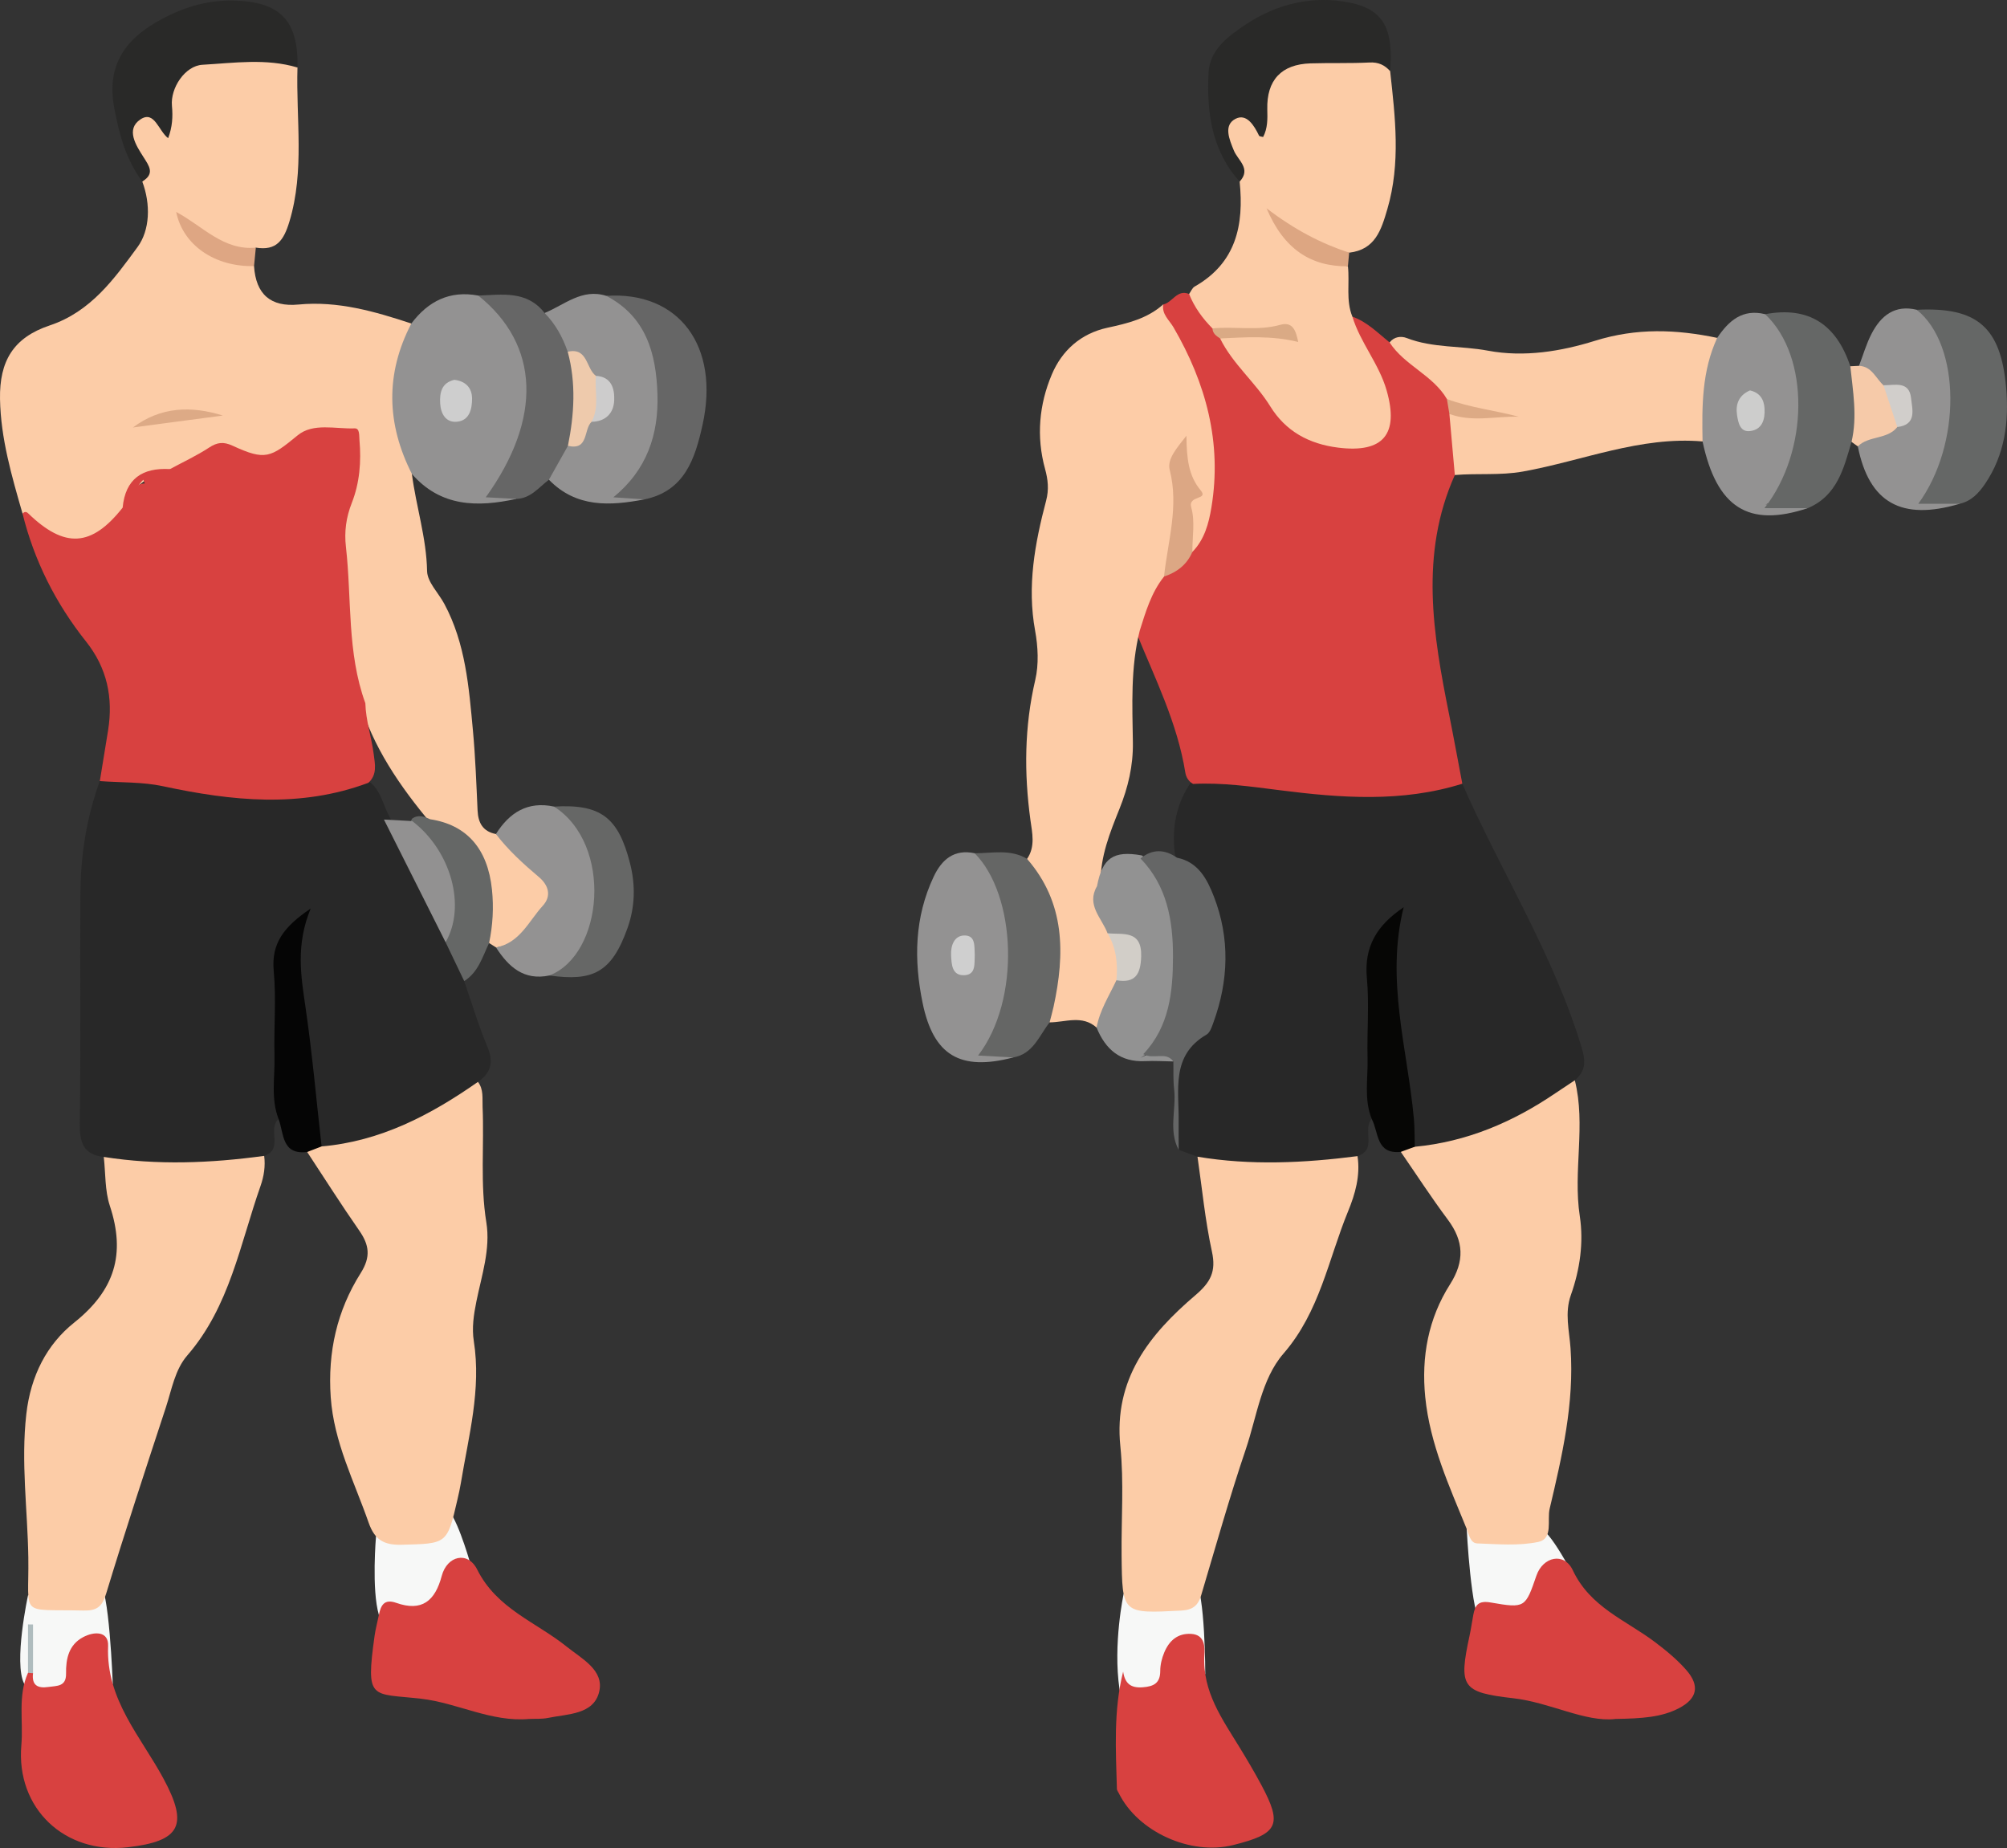 <?xml version="1.0" encoding="UTF-8"?>
<svg id="Layer_1" xmlns="http://www.w3.org/2000/svg" viewBox="0 0 1002.65 923.23">
  <rect x="0" y="0" width="1002.65" height="923.23" fill="#333333" stroke="none"/>
  <defs>
    <style>
      .cls-1 {
        fill: #656666;
      }

      .cls-2 {
        fill: #cdcccc;
      }

      .cls-3 {
        fill: #060605;
      }

      .cls-4 {
        fill: #656665;
      }

      .cls-5 {
        fill: #d1cecb;
      }

      .cls-6 {
        fill: #dda682;
      }

      .cls-7 {
        fill: #f7f8f7;
      }

      .cls-8 {
        fill: #ddaa85;
      }

      .cls-9 {
        fill: #fdcca7;
      }

      .cls-10 {
        fill: #eecaac;
      }

      .cls-11 {
        fill: #f6caa9;
      }

      .cls-12 {
        fill: #cecece;
      }

      .cls-13 {
        fill: #282828;
      }

      .cls-14 {
        fill: #cdcdcc;
      }

      .cls-15 {
        fill: #dea683;
      }

      .cls-16 {
        fill: #292928;
      }

      .cls-17 {
        fill: #fccca7;
      }

      .cls-18 {
        fill: #929292;
      }

      .cls-19 {
        fill: #666;
      }

      .cls-20 {
        fill: #656766;
      }

      .cls-21 {
        fill: #afbcbe;
      }

      .cls-22 {
        fill: #666766;
      }

      .cls-23 {
        fill: #ddaa86;
      }

      .cls-24 {
        fill: #939292;
      }

      .cls-25 {
        fill: #929191;
      }

      .cls-26 {
        fill: #d84140;
      }

      .cls-27 {
        fill: #d2cec8;
      }

      .cls-28 {
        fill: #dca784;
      }

      .cls-29 {
        fill: #cfcfcf;
      }

      .cls-30 {
        fill: #daaa85;
      }

      .cls-31 {
        fill: #050505;
      }
    </style>
  </defs>
  <path class="cls-7" d="M561.35,796.27s-5.43,25.13-2.06,47.66,42.83-7.62,42.83-7.62c0,0,.06-40.56-5.24-47.63s-35.53,7.59-35.53,7.59Z"/>
  <path class="cls-7" d="M732.73,763.83s2.21,43.49,7.36,47.35,49.09-18,49.09-18c0,0-13.73-27.84-19.52-29.35s-36.93,0-36.93,0Z"/>
  <path class="cls-7" d="M13.99,797.04s-7.31,33.71-1.89,44.18,44.24,0,44.24,0c0,0-1.86-49.96-6.84-49.96s-35.5,5.79-35.5,5.79Z"/>
  <path class="cls-7" d="M187.85,767.49s-2.31,26.56,1.43,39.3,34.59-2.18,34.59-2.18l10.63-25.09s-7.42-25.56-11.92-25.56-34.74,13.52-34.74,13.52Z"/>
  <path class="cls-17" d="M205.77,236.76c2.08,16.22,7.28,31.88,7.59,48.52.1,5.48,5.61,10.84,8.56,16.3,10.69,19.85,12.34,41.79,14.36,63.57,1.22,13.23,1.7,26.53,2.31,39.8.29,6.25,2.72,10.48,9.18,11.73,11.05,5.01,17.83,14.92,26.17,23.02,1.97,1.91,2.36,4.9,2.1,7.75-.87,9.55-17.83,25.1-28.22,25.87-1.16-.73-2.32-1.46-3.49-2.19-3.91-7.39-1.06-15.27-1.56-22.91-1.26-19.11-9.41-30.43-27.46-36.84-15.53-18.57-29.14-38.27-36-61.91-5.54-15.35-8.13-31.17-7.71-47.49.19-7.49-.41-14.9-1.56-22.33-1.51-9.82-1.16-19.58,2.4-29.09,2.49-6.66,3.83-13.63,3.84-20.8.01-11.5-2.74-13.96-14.09-12.65-5.26.6-10.08,2.27-13.56,6.37-6.14,7.22-14.37,9.46-22.4,6.11-11.87-4.95-21.92-3.31-31.93,3.84-2.2,1.57-5.03,2.21-7.66,3-12.09.52-20.9,5.3-23.47,18.16-14.46,21.87-33.88,22.6-51.92,1.96C5.86,237.84.37,219.07.01,199.42c-.35-19.08,6.71-30.78,24.83-36.84,20.62-6.89,32.31-23.4,43.87-39.15,6.23-8.49,6.63-21.43,2.36-32.76,2.42-5.2-1-8.81-3.24-12.9-3.03-5.54-5.99-11.4-1.37-17.54,4.84-6.43,10.35-1.72,15.56.16,1.83-25.28,9-32.3,34.02-31.74,10.92.25,22.91-4.09,32.57,5.06-.78,25.66,3.66,51.47-4.01,76.95-2.84,9.43-6.46,14.72-16.78,13.05-8.15,5.79-14.79.08-21.72-2.95-4.69-2.05-8.51-5.51-13.05-7.89,6.04,8.31,14.23,13.69,24.06,16.76,3.29,1.03,7.1.49,9.8,3.29q1.37,21.21,22.21,19.22c19.64-1.89,38.06,3.45,56.36,9.48,1.7,3.62,0,6.92-1.12,10.18-6.54,18.83-7.44,37.49,1.06,56.04,1.29,2.81,2.52,5.84.35,8.89Z"/>
  <path class="cls-13" d="M139.2,559.09c-5.82,4.78,2.64,15.17-7.22,18.37-1.97,2.06-4.42,3.39-7.17,3.87-21.51,3.72-43.11,2.64-64.7.99-3.22-.25-5.8-2.32-8.26-4.33-10.29-1.17-12.13-7.29-11.99-16.86.57-38.13.08-76.28.3-114.41.11-19.31,3.04-38.25,9.7-56.49,13.53-6.19,27.42-2.69,40.5.32,28.99,6.68,57.5,9.16,86.1-1.08,1.83-.66,3.89-.56,5.85-.27,7.65,3.77,8.54,11.96,12.09,18.43,9.69,20.86,21.53,40.66,30.77,61.75,3.02,6.67,7.01,13.03,6.73,20.77,3.78,10.88,7.05,21.98,11.52,32.57,3.27,7.72,2.01,13.2-4.67,17.79-16.05,18.68-38.18,26.04-60.79,32.25-6.06,1.67-12.68,5.28-18.71-.61-6.04-19.65-6.67-40.13-8.94-60.33-1.77-15.8-6.8-31.55-1.9-48.04-6.86,5.5-8.08,12.62-8.04,20.35.1,21.18-.09,42.37.09,63.55.03,3.84,1.27,7.85-1.29,11.41Z"/>
  <path class="cls-13" d="M730.53,391.54c19.42,44.15,45.59,85.22,59.64,131.88,2.15,7.14,1.9,11.71-3.42,16.29-3.58,7.62-10.99,10.74-17.47,14.98-15.6,10.2-32.84,16.17-51.01,19.63-4.53.86-9.33,2.21-12.98-2.33-5.67-36.75-13.29-73.36-10.14-108.86-8.56,10.33-8.64,10.33-8.62,26.57.02,20.07-.25,40.15.17,60.22.06,3.11.69,6.32-1.4,9.11-4.91,5.21,2.91,15.31-7.12,18.56-13.78,8.4-66.83,8.59-79.94.28-3.13-1.14-6.26-2.27-9.38-3.41-3.27-14.68-.64-29.55-1.34-44.32-.12-2.58,1.89-4.18,3.4-5.96,25.59-30.12,24.2-66.18-3.71-95.66-2.13-14.17.07-27.37,8.8-39.11,12.44-4.98,24.87-.53,37.01.93,29.58,3.56,58.98,7.06,88.5-.09,3.05-.74,6.23-.7,9.01,1.28Z"/>
  <path class="cls-26" d="M730.53,391.54c-30.07,9.44-60.6,7.13-91.12,3.25-14.42-1.83-28.78-3.9-43.37-3.15-2.26-1.23-3.51-3.38-3.88-5.67-3.97-24.79-15.15-47.04-24.48-69.94.19-10.82,4.93-19.8,11.39-28.08,5.7-4.63,12.59-8.04,15.78-15.29,14.95-27.7,9.45-55.5.39-83.27-2.68-8.22-6.34-16.03-11.24-23.24-2.86-4.2-5.99-8.54-2.87-14.05,4.62-.96,6.9-7.72,12.92-5.23,6.1,3.79,8.49,10.58,12.86,15.77,1.72,2.11,3.57,4.12,5.19,6.31,8.25,11.95,18.36,22.44,26.57,34.44,8.72,12.75,22.09,17.07,36.59,18.3,11.26.95,18.25-7.41,15.99-19.01-2.27-11.65-7.46-22.25-13.12-32.62-1.99-3.64-5.37-7.13-2.5-11.86,7.36,2.6,12.7,8.13,18.57,12.87,12.32,7.65,24.32,15.63,31.15,29.17.81,2.4,1.33,4.86,1.51,7.39,2.3,9.9,3.91,19.8-.06,29.68-17.65,39.51-10.89,79.6-2.84,119.73,2.3,11.48,4.39,23,6.58,34.49Z"/>
  <path class="cls-26" d="M184,391.09c-34.04,12.72-68.23,9.07-102.69,1.68-10.19-2.18-20.95-1.76-31.44-2.54,1.38-8.48,2.79-16.95,4.14-25.43,2.59-16.33-.53-31.11-11.04-44.32-15.11-19-25.86-40.28-31.72-63.91.92-.93,1.77-1.12,2.85-.08,18.23,17.63,31.64,16.81,47.18-2.89,1.59-1.71,2.77-3.69,3.71-5.81q4.94-11.14,15.32-2.47c-6.47-8.55.56-8.85,4.62-10.97,6.53-3.53,13.32-6.67,19.51-10.73,4.12-2.71,7.22-3.04,11.82-.92,16.29,7.51,18.87,5.93,32.44-5.21,7.77-6.38,18.87-3.1,28.49-3.48,2.6-.1,2.19,3.62,2.39,5.88.94,10.73.1,21.39-3.83,31.36-2.85,7.24-3.8,14.36-2.94,21.9,2.97,26.08.48,52.85,9.71,78.16.23,8.68,3.09,16.93,4.18,25.47.64,5.02,1.84,10.23-2.68,14.32Z"/>
  <path class="cls-9" d="M581.12,152.09c-.79,4.94,3.02,7.81,5.14,11.45,16.22,27.91,24.3,57.57,18.93,89.98-1.34,8.09-3.48,16.05-9.52,22.23-3.03-2.63-2.92-6.29-3.09-9.8-.65-13.17,6.09-26.78-3.27-37.52-1.69,3.5-.92,9.16-.51,14.97,1.08,15.4.58,30.66-7.27,44.65-6.38,7.97-9.15,17.56-12.15,27.04-4.62,18.41-3.69,37.19-3.42,55.88.17,11.58-2.37,22.32-6.65,33-4.77,11.89-9.65,23.9-9.46,37.1-2.02,9.42,2.8,17.02,6.66,24.88,3.72,7.42,5.45,15.12,3.46,23.38-3.26,8.4-5.31,17.42-12.14,24.03-7.22-6.44-15.56-2.64-23.49-2.59-2.49-3.23-1.53-6.77-.73-10.19,5.48-23.23,3.4-45.33-9.58-65.87-1.06-1.68-1.58-3.59-.94-5.63,4.26-6.11,2.55-13.12,1.69-19.37-3.21-23.54-3.03-46.71,2.41-70.01,1.82-7.8,1.39-16.63-.07-24.61-4.08-22.25-.13-43.65,5.48-64.89,1.51-5.7.94-10.64-.53-16-4.42-16.09-2.96-32.16,3.42-47.18,5.06-11.92,14.44-20.41,27.8-23.3,9.99-2.16,19.89-4.53,27.81-11.64Z"/>
  <path class="cls-17" d="M51.85,577.99c26.74,4.22,53.44,3.12,80.13-.53.67,5.18-.12,10.19-1.84,15.08-10.22,29.03-15.37,60.16-36.56,84.6-6.21,7.16-7.79,17.08-10.72,26-10.17,30.95-20.37,61.89-29.84,93.05-2.02,6.66-4.79,8.56-11.33,8.41-32.61-.73-27.09,3.55-27.54-26.45-.36-23.87-3.75-47.53-1-71.7,2.18-19.18,10.28-34.83,23.9-45.69,20.38-16.25,25.77-34.34,17.82-58.37-2.52-7.64-2.1-16.24-3.03-24.4Z"/>
  <path class="cls-17" d="M706.79,572.91c25.89-2.45,48.97-12.28,70.27-26.77,3.21-2.18,6.46-4.3,9.69-6.44,5.6,22.4-.98,45.22,2.47,67.81,2.02,13.22.07,26.73-4.44,39.45-3.21,9.05-.79,17.78-.17,26.68,1.92,27.39-4.22,53.82-10.44,80.13-1.34,5.67,1.89,14.99-5.7,16.57-9.81,2.04-20.32,1.1-30.5.73-3.43-.13-4.1-4.42-5.25-7.25-8.72-21.36-18.36-42.45-20.7-65.81-2.02-20.13,1.52-39.29,12.38-56.37,7.35-11.57,6.92-21.59-1.13-32.36-8.21-10.99-15.68-22.52-23.47-33.82,1.66-2.68,4.23-2.87,6.99-2.55Z"/>
  <path class="cls-17" d="M598.24,577.88c26.66,4.46,53.31,3.14,79.94-.29,1.5,9.7-1.18,18.99-4.71,27.56-9.87,24.01-14.1,50.14-32.28,71.09-11.08,12.78-13.32,31.53-18.83,47.8-8.15,24.07-15.02,48.57-22.28,72.93-1.56,5.23-4.29,7.37-10.03,7.66-29.42,1.52-29.44,1.69-29.73-27.87-.17-18.09,1.21-36.32-.62-54.23-3.42-33.55,14.51-55.87,37.5-75.47,7.56-6.44,10.43-11.8,8.26-21.75-3.41-15.59-4.91-31.6-7.22-47.43Z"/>
  <path class="cls-17" d="M160.66,572.74c29.42-2.54,54.47-15.69,78.11-32.24,2.91,3.77,2.14,8.23,2.32,12.51.83,19.2-1.25,38.42,1.87,57.66,2.16,13.31-2.32,26.48-4.96,39.48-1.36,6.69-2.32,13.33-1.3,19.84,3.81,24.24-2.6,47.44-6.46,70.91-.44,2.7-1.06,5.38-1.67,8.06-5.18,22.58-5.2,22.21-28,22.78-8.82.22-13.42-2.47-16.42-11.07-7.21-20.64-17.37-40.16-18.93-62.7-1.55-22.47,3.12-43.17,14.95-61.91,5.15-8.15,4.33-14.06-.73-21.32-8.97-12.86-17.35-26.12-25.98-39.21,1.69-2.78,3.93-4.12,7.2-2.78Z"/>
  <path class="cls-17" d="M675.62,158.2c3.99,13.06,13.3,23.53,17.11,36.85,6.26,21.87-1.68,31.4-24.23,28.58-14.67-1.84-26.24-8.23-33.91-20.63-7.44-12.03-18.75-21.12-25.06-33.92,9.67-6.34,20.45-.72,29.03-2.99-9.93-1.06-21.65,2.54-32.85-2.02-4.97-5-9.04-10.62-11.67-17.2.91-1.26,1.55-3.01,2.78-3.71,20.77-11.81,24.69-30.77,22.48-52.4-.75-5.55-3.9-10.17-5.81-15.25-2.26-6-3.84-12.8,2.25-17.25,5.57-4.07,9.79,1.14,14.02,5.15.52-5.56.1-10.27.99-14.84,1.97-10.08,7.32-17.73,17.85-19.41,12.41-1.98,25.03-1.02,37.57-.51,4.44.18,7.24,2.56,8.32,6.9,2.52,23.03,5.32,45.95-1.4,68.92-3.1,10.61-6.12,20.25-19.06,21.77-14.56.99-25.01-7.6-35.64-15.02,7.75,13.08,21.39,17.45,35.01,21.84.92,8.37-1.1,17,2.23,25.15Z"/>
  <path class="cls-17" d="M726.8,237.32c-.91-10.18-1.81-20.35-2.72-30.53,11.18-3.03,21.97,1.46,31.84,1.15-10.08-3.2-23.72,2.14-33.08-8.58-7.01-11.99-21.15-16.76-28.64-28.28,2.3-2.93,5.75-3.29,8.59-2.19,13.08,5.07,27.08,3.77,40.53,6.3,18.13,3.41,36.63.33,53.44-4.92,20.89-6.53,40.64-5.74,61.12-1.47-2.34,17.26-1.41,34.98-7.31,51.74-31.18-2.68-59.89,9.67-89.73,15.03-11.42,2.05-22.72.78-34.04,1.75Z"/>
  <path class="cls-26" d="M264.39,858.76c-18.98,1.72-35.81-8.02-54.07-10.1-24.87-2.83-27.73,1.24-23.18-31.48.49-3.49,1.45-6.91,2.14-10.38.96-4.8,2.67-8.15,8.67-6.03,12.81,4.52,19.41-.93,22.73-13.46,2.68-10.11,13.03-12.57,17.71-3.19,9.84,19.69,29.45,26.24,44.74,38.55,7.5,6.03,18.76,11.7,16.22,22.46-2.72,11.53-15.74,11.09-25.56,13.12-3.04.63-6.26.37-9.4.52Z"/>
  <path class="cls-26" d="M807.01,858.78c-15.16,1.72-32.38-8.23-51.1-10.37-25.67-2.93-27.28-5.66-21.74-31.3.75-3.45,1.21-6.96,1.88-10.44.92-4.8,2.49-7.16,8.68-6.08,17.24,3.01,17.31,2.57,22.83-13.43,3.27-9.48,13.85-11.87,18.17-2.69,8.7,18.5,26.47,24.92,40.97,35.83,5.63,4.24,11.19,8.81,15.79,14.09,6.83,7.83,5.38,14.28-3.73,19.01-8.58,4.45-18.02,5.15-31.76,5.36Z"/>
  <path class="cls-26" d="M16.5,835.92c-.71,5.97,2.24,7.68,7.7,6.87,4.23-.63,8.91-.07,8.8-6.69-.12-7.34,1.33-14.39,8.55-18.21,5.53-2.93,12.78-3.09,12.46,4.49-1.11,26.77,16.41,45.24,27.77,66.4,12.37,23.04,8.47,31.02-17.83,34.08-31.56,3.67-56.05-19.39-53.28-51.05,1.05-12.03-1.89-24.47,3.32-36.11,1-1.76,1.84-1.69,2.51.22Z"/>
  <path class="cls-26" d="M561.09,835.13c.93,6.04,3.89,8.26,9.77,7.82,5.44-.41,8.78-1.99,8.77-8.21,0-3.06.8-6.3,1.99-9.15,2.43-5.83,6.6-9.7,13.45-9.32,7.05.4,6.81,6.82,6.6,10.6-1.03,18.32,9,32.03,17.77,46.38,3.68,6.02,7.27,12.1,10.6,18.31,10.79,20.1,8.65,24.6-14.11,30.24-21.24,5.26-47.5-6.68-57-25.94-.35-.7-.93-1.41-.95-2.13-.53-19.47-1.78-38.98,3.11-58.61Z"/>
  <path class="cls-24" d="M205.77,236.76c-12.69-24.99-13.32-50.03-.29-75.11,8.42-11.2,19.23-16.67,33.46-13.98,10.71,2.32,16.98,10.09,20.33,19.37,9.78,27.07,10.65,53.46-9.6,77.38,1.52,3.37,6.67,1.26,8.22,4.83-19.39,4.23-37.72,4.04-52.13-12.48Z"/>
  <path class="cls-24" d="M850.56,220.53c-.35-17.64-.35-35.23,7.32-51.74,5.72-8.52,12.62-14.65,23.95-11.83,5.94,2.68,10.58,6.67,13.09,12.85,9.89,24.29,8.81,48.29-2.22,71.89-1.89,4.04-4.01,8.29-10.79,10.37,8.55-1.27,15.34-3.5,21.24,1.78-29.65,9.87-45.52-.18-52.6-33.33Z"/>
  <path class="cls-24" d="M506.22,528.28c-26.55,6.96-39.89-1.02-45.29-27.14-4.46-21.6-4.08-42.82,5.51-63.16,4.03-8.54,10.17-13.89,20.48-11.71,11.37,5.29,14.41,16.12,16.95,26.77,5.83,24.45,3.05,48.05-8.43,71.15,2.95,1.88,8.19-.05,10.78,4.09Z"/>
  <path class="cls-24" d="M272.09,156.36c9.93-4.07,18.67-12.39,30.79-8.56,10.96,1.38,17.51,8.22,21.66,17.79,10.52,24.28,9.92,48.1-3.42,71.24-2.32,4.04-5.59,7.28-9.82,9.75,4.06-.28,7.99-.96,10.65,2.9-17.26,3.3-34.04,4.25-47.73-9.82-1.85-8.2,4.43-12.44,8.62-17.7,6.29-1.89,7.15-8.84,11.56-12.5,11.97-7.11,12.47-11.27,2.39-20.03-5.03-3.91-7.25-10.88-14.06-12.87-3.92-6.54-10.27-11.81-10.63-20.22Z"/>
  <path class="cls-16" d="M694.48,35.54c-2.74-3.07-5.86-4.54-10.28-4.32-9.81.49-19.66.14-29.49.44-14.59.45-21.97,8.39-21.6,22.98.12,4.73.23,9.42-2.08,13.8-.82-.24-1.84-.25-2.03-.65-2.46-5.13-6.26-11.33-11.82-8.4-6.08,3.2-3.02,10.33-.77,15.81,2.05,4.99,8.81,9.07,2.89,15.53-14.03-15.62-16.52-34.65-15.53-54.45.59-11.85,10.59-18.68,18.5-23.98,15.43-10.35,33.68-14.87,52.55-10.88,16.33,3.46,21.38,13.04,19.67,34.1Z"/>
  <path class="cls-16" d="M148.6,33.72c-15.69-4.67-31.68-2.26-47.47-1.36-8.65.49-16.07,11.55-15.23,20.55.51,5.45.2,10.56-1.9,16.12-4.82-3.63-6.83-14.07-13.85-9.38-7.39,4.94-2.25,12.9,1.44,18.68,3,4.7,5.86,8.46-.52,12.35-8.18-10.96-11.56-23.71-14.01-36.87-4.32-23.23,7.42-36.61,27.91-46.38C94.81,2.73,105.39.02,116.69.28c23.24.54,32.48,9.92,31.91,33.43Z"/>
  <path class="cls-24" d="M928.72,182.76c2.07-5.39,3.66-11.03,6.31-16.11,4.66-8.95,11.55-14.54,22.55-11.89,15.61,6.6,17.68,20.97,19.15,35,2.53,24.22.03,34.52-11.65,57.52,4.36,2.36,10.43-.51,13.92,4.41-29.09,8.61-45.24-.49-50.88-28.69,2.76-9.02,12.59-6.97,18.12-11.64,4.55-2.05,6.15-5.7,5.41-10.42-.99-6.36-6.7-5.34-10.88-6.7-5.11-2.68-8.69-6.97-12.05-11.49Z"/>
  <path class="cls-20" d="M903.16,253.86h-21.69c22.13-28.08,22.9-75.73.35-96.89,22.01-4.14,35.69,5.35,42.55,26,7.15,12.48,8.62,25.06.6,37.78-3.85,13.29-7.2,26.92-21.82,33.11Z"/>
  <path class="cls-20" d="M978.99,251.68h-20.67c21.64-29.57,21.35-79.26-.75-96.92,30.16-1.49,41.97,8.65,44.63,38.76,1.51,17.13-.6,33.66-10.56,48.28-3.08,4.51-6.86,8.61-12.65,9.89Z"/>
  <path class="cls-18" d="M553.3,466.25c-2.83-7.6-10.76-14.06-5.26-23.52,2.66-14.11,8.19-17.92,22.31-15.39,12.01,7.43,14.25,19.98,17.11,32.32,3.75,16.19,1.77,32.1-1.98,47.91-1.94,8.19-5.9,15.35-15.65,20.87,7.82-3.72,13.03-6.1,16.37,1.85-4.71-.07-9.44-.38-14.14-.16-12.42.59-19.8-5.88-24.23-16.75,1.54-8.62,6.28-15.89,9.89-23.63,13.62-9.79,12.61-15.14-4.43-23.48Z"/>
  <path class="cls-24" d="M247.81,473.33c11.94-2.27,16.35-13.17,23.39-20.87,4.32-4.72,3.03-10.08-2-14.32-7.76-6.54-15.25-13.36-21.45-21.46,6.76-10.75,15.86-16.53,29.03-13.72,13.87,5.19,24.61,23.77,23.46,42.13-.61,9.73-2.45,19.31-7.2,28.25-4.15,7.82-9.32,13.41-18.6,14-12.74,2.67-20.4-4.32-26.64-14.01Z"/>
  <path class="cls-1" d="M586.19,530.28c-3.83-5.2-9.78-.74-15.03-3.64,13.1-13.77,14.82-31.28,14.84-48.89.02-17.88-2.97-35.2-16.23-48.88,5.98-4.83,12.06-4.66,18.23-.37,10.7,2.16,15.11,10.83,18.46,19.48,8.06,20.83,7.35,41.95-.26,62.85-.79,2.17-1.69,5.03-3.42,6.03-17.87,10.38-13.75,27.63-13.95,43.53-.06,4.7.01,9.39.02,14.09-5.22-9.76-1.12-20.23-2.28-30.31-.53-4.58-.28-9.26-.38-13.89Z"/>
  <path class="cls-4" d="M506.22,528.28c-5.71-.31-11.43-.62-17.59-.95,21.4-27.87,19.01-80.2-1.71-101.06,8.82.02,17.88-2.21,26.18,2.81,19.11,21.97,18.97,47.4,13.25,73.82-.57,2.65-1.33,5.25-2,7.88-5.24,6.66-8.15,15.74-18.12,17.5Z"/>
  <path class="cls-19" d="M283.72,222.74c-3.17,5.65-6.34,11.29-9.51,16.94-5.07,3.82-9.11,9.39-16.31,9.56-4.96-.26-9.91-.52-15.22-.8,28.4-39.5,26.88-76.27-3.75-100.77,11.93-.45,24.31-2.65,33.14,8.7,5.42,5.52,9.05,12.1,11.54,19.37,8.29,11.05,8.34,34.56.1,47.01Z"/>
  <path class="cls-19" d="M321.94,249.49c-4.67-.31-9.34-.62-15.53-1.04,16.82-13.7,22.67-31.45,22.04-51.52-.64-20.34-5.62-38.71-25.58-49.13,36.27-2.4,56.91,25,48.06,64.67-3.7,16.62-8.86,32.9-28.99,37.01Z"/>
  <path class="cls-3" d="M706.79,572.91c-2.33.85-4.66,1.7-6.99,2.55-12.51,1.3-10.96-9.81-14.51-16.43-3.97-9.87-1.83-20.2-2.09-30.32-.34-13.36.89-26.83-.34-40.09-1.45-15.65,4.94-26.32,18.37-35.36-9.08,36.31,1.9,70.68,5.1,105.51.43,4.68.32,9.42.46,14.13Z"/>
  <path class="cls-31" d="M160.66,572.74c-2.4.93-4.8,1.85-7.2,2.78-12.81,1.52-11.57-9.15-14.26-16.43-4.04-10.27-1.79-21-2.07-31.51-.38-14.14.93-28.4-.38-42.43-1.29-13.76,4.88-22.05,18.46-31.26-7.48,18.17-4.89,33.52-2.61,49.12,3.38,23.14,5.44,46.47,8.06,69.72Z"/>
  <path class="cls-22" d="M274.45,487.34c27.08-10.47,31.85-65.49,2.34-84.38,23.47-1.38,32.11,5.48,37.95,28.31,2.84,11.11,2.46,21.89-1.21,32.26-7.95,22.46-17.4,26.85-39.07,23.81Z"/>
  <path class="cls-20" d="M231.91,490.15c-3.1-6.47-6.2-12.94-9.3-19.42,2.99-21.18,1.7-41.15-15.81-56.63-1.46-1.29-2.28-3.14-.88-5.15,3.07-2.12,6.01-1.01,8.95.33,18.28,2.79,28.79,14.64,30.91,35.2.92,8.93.42,17.85-1.45,26.66-3.28,6.89-5.38,14.56-12.42,19Z"/>
  <path class="cls-11" d="M924.98,220.75c2.98-12.65.7-25.21-.6-37.78,1.45-.07,2.89-.14,4.34-.21,6.42.29,8.36,6.22,12.22,9.72,5.88,5.77,8.91,12.49,6.91,20.87-5.05,6.34-14.25,4.19-19.74,9.65-1.05-.75-2.09-1.5-3.14-2.25Z"/>
  <path class="cls-15" d="M126.91,132.94c-19.47.44-35.5-10.35-38.89-27.05,13.22,7.03,23.55,19.37,39.79,17.83-.3,3.07-.6,6.15-.9,9.22Z"/>
  <path class="cls-6" d="M673.39,133.05c-18.6.15-32.05-8.61-40.64-28.98,14.18,10.81,27.23,17.54,41.26,22.16-.21,2.27-.42,4.55-.63,6.82Z"/>
  <path class="cls-21" d="M16.5,835.92c-.84-.08-1.67-.16-2.51-.23,0-8.05,0-16.1,0-24.15.84.01,1.68.02,2.51.03v24.35Z"/>
  <path class="cls-23" d="M66.38,213.57c13.93-10.42,29.1-10.9,44.94-5.98-14.98,1.99-29.96,3.99-44.94,5.98Z"/>
  <path class="cls-26" d="M84.92,234.35c1.41,3.58-8.9,1.15-3.47,6.73,1.41,1.45,5.57.47,4.53,3.86-.82,2.66-4.02,3.38-6.72,3.76-3,.43-5.36-.31-5.96-3.85-.23-1.39-.86-2.72-1.68-5.18-5,4.35-4.21,11.92-10.35,13.93,1.36-14.43,9.89-20.05,23.65-19.25Z"/>
  <path class="cls-25" d="M191.81,409.44c4.71.25,9.43.51,14.14.76,19.42,14.87,27.04,42.57,16.65,60.54-10.26-20.43-20.53-40.86-30.79-61.3Z"/>
  <path class="cls-28" d="M581.52,288.05c1.89-17.68,7.52-35.02,2.84-53.27-1.36-5.3,3.21-10.57,8.35-17.09.12,11.41,1.03,20,7.13,27.29,4.11,4.92-6.51,2.34-4.72,8.55,1.98,6.88.52,14.76.55,22.21-2.72,6.4-7.72,10.17-14.15,12.3Z"/>
  <path class="cls-30" d="M605.71,164.07c11.24-1.13,22.62,1.36,33.82-1.78,6.16-1.73,7.85,2.63,9.02,8.55-13.45-3.3-26.24-2.35-39.01-1.76-1.88-1.21-3.71-2.45-3.82-5Z"/>
  <path class="cls-8" d="M722.84,199.36c11.61,4.3,23.93,5.66,35.91,8.82-11.6-.3-23.26,2.88-34.67-1.39-.41-2.48-.83-4.95-1.24-7.43Z"/>
  <path class="cls-27" d="M553.3,466.25c7.69.78,17.21-1.81,16.8,11.6-.27,8.81-2.87,13.49-12.36,11.88.76-8.25-.06-16.21-4.43-23.49Z"/>
  <path class="cls-12" d="M226.96,189.76c5.73.65,8.84,4.07,8.87,9.32.03,5.16-1.24,11-7.5,11.61-5.65.55-8.15-4.03-8.44-9.24-.3-5.38.78-10.23,7.07-11.69Z"/>
  <path class="cls-14" d="M874.23,195.04c4.78,1.07,7,4.3,7.29,9,.33,5.5-1.13,10.58-7.24,11.32-4.98.6-5.91-4.2-6.49-7.99-.83-5.44.86-9.88,6.45-12.33Z"/>
  <path class="cls-29" d="M486.96,477.05c-.24,4.19.74,9.85-5.11,10.15-6.33.32-6.5-5.47-6.71-10.15-.21-4.72,1.62-9.51,6.4-9.69,6.04-.23,5.16,5.52,5.42,9.7Z"/>
  <path class="cls-10" d="M283.72,222.74c3.16-15.68,4.14-31.35-.1-47.01,10.1-2.32,9.07,8.37,14.07,12.02,4.63,8.16,6.07,16.03-2.16,22.98-4.09,3.85-1.31,14.45-11.81,12Z"/>
  <path class="cls-2" d="M295.53,210.73c3.98-7.36,1.48-15.32,2.16-22.98,7.85.49,9.39,6.46,9.15,12.27-.26,6.41-4.27,10.59-11.31,10.71Z"/>
  <path class="cls-5" d="M947.86,213.34c-2.31-6.96-4.61-13.91-6.91-20.87,5.62.03,12.84-2.29,13.77,6.42.6,5.64,3.02,13.29-6.85,14.45Z"/>
</svg>